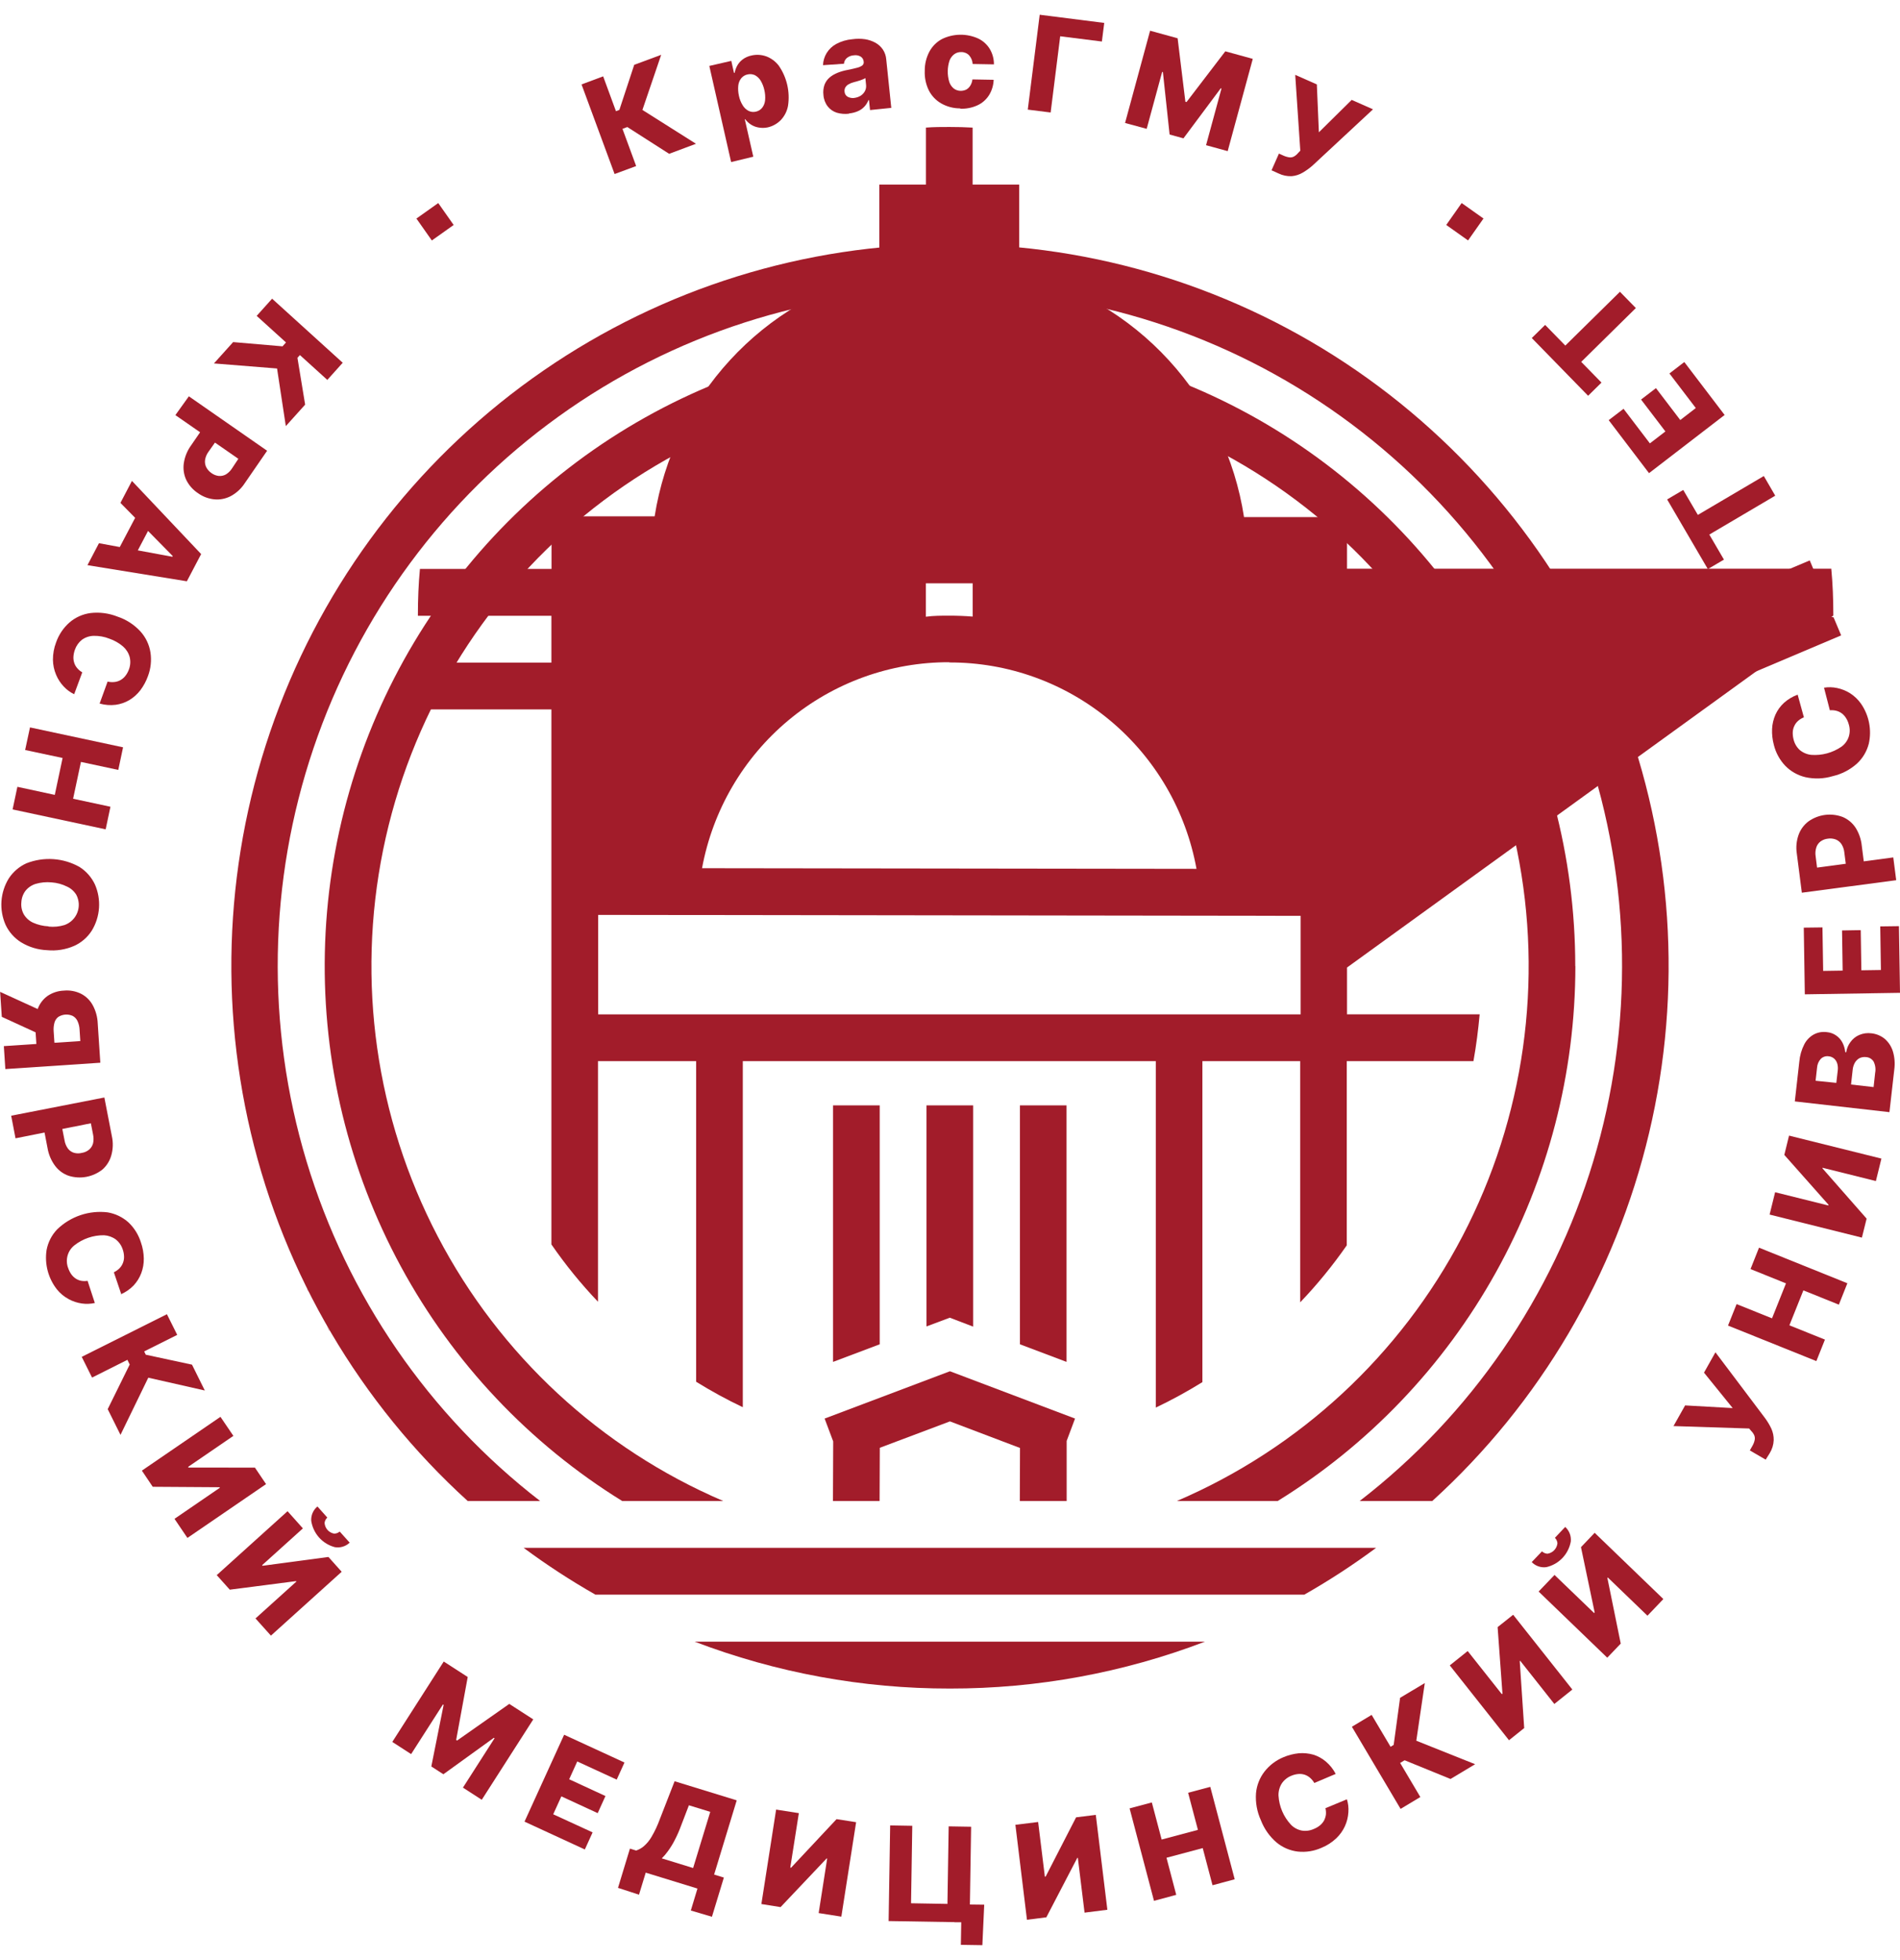 <svg width="95" height="98" viewBox="0 0 95 98" fill="none" xmlns="http://www.w3.org/2000/svg">
<path d="M47.496 12.204C40.239 12.202 33.151 14.409 27.166 18.534C21.182 22.659 16.581 28.509 13.971 35.313C11.361 42.117 10.863 49.557 12.544 56.651C14.224 63.745 18.005 70.161 23.386 75.053H27.008C21.443 70.754 17.358 64.812 15.325 58.061C13.293 51.31 13.415 44.089 15.675 37.411C17.934 30.734 22.218 24.934 27.925 20.828C33.632 16.721 40.475 14.512 47.495 14.512C54.514 14.512 61.358 16.721 67.064 20.828C72.771 24.934 77.055 30.734 79.315 37.411C81.574 44.089 81.697 51.31 79.664 58.061C77.631 64.812 73.546 70.754 67.982 75.053H71.613C76.995 70.16 80.775 63.744 82.455 56.649C84.136 49.554 83.638 42.115 81.027 35.31C78.416 28.506 73.814 22.656 67.829 18.531C61.843 14.406 54.754 12.2 47.496 12.204Z" fill="#A21C2A"/>
<path d="M78.763 48.306C78.764 42.829 77.34 37.447 74.631 32.694C71.923 27.941 68.025 23.982 63.324 21.209C58.623 18.437 53.283 16.948 47.832 16.89C42.382 16.831 37.011 18.206 32.252 20.877C27.493 23.548 23.512 27.423 20.704 32.117C17.896 36.811 16.358 42.161 16.242 47.637C16.127 53.112 17.439 58.523 20.047 63.333C22.655 68.142 26.469 72.182 31.111 75.053H36.165C30.029 72.427 24.985 67.753 21.886 61.82C18.787 55.887 17.822 49.06 19.156 42.495C20.489 35.93 24.039 30.029 29.204 25.791C34.37 21.554 40.834 19.239 47.502 19.239C54.171 19.239 60.635 21.554 65.8 25.791C70.966 30.029 74.516 35.93 75.849 42.495C77.183 49.06 76.218 55.887 73.119 61.82C70.019 67.753 64.975 72.427 58.84 75.053H63.884C68.431 72.242 72.186 68.308 74.791 63.626C77.397 58.944 78.766 53.67 78.769 48.306" fill="#A21C2A"/>
<path d="M15.356 64.46C15.378 64.507 15.403 64.554 15.425 64.595C15.409 64.546 15.387 64.499 15.363 64.454" fill="#A21C2A"/>
<path d="M16.475 66.539C16.428 66.454 16.372 66.361 16.319 66.273C16.366 66.367 16.413 66.454 16.465 66.548" fill="#A21C2A"/>
<path d="M47.494 84.429C51.852 84.435 56.174 83.641 60.248 82.085H34.733C38.809 83.641 43.134 84.435 47.494 84.429Z" fill="#A21C2A"/>
<path d="M29.766 79.735H65.214C66.457 79.028 67.656 78.246 68.805 77.394H26.182C27.331 78.246 28.53 79.027 29.772 79.735" fill="#A21C2A"/>
<path d="M48.658 55.269H46.325V66.323L47.49 65.886L48.658 66.333V55.269Z" fill="#A21C2A"/>
<path d="M41.653 55.269V68.096L43.986 67.216V55.269H41.653Z" fill="#A21C2A"/>
<path d="M50.997 55.269V67.216L53.327 68.096V55.269H50.997Z" fill="#A21C2A"/>
<path d="M46.294 29.167H48.633V30.83C48.251 30.799 47.863 30.784 47.465 30.784C47.067 30.784 46.682 30.784 46.294 30.837V29.167ZM47.465 33.124C50.403 33.114 53.25 34.142 55.509 36.029C57.769 37.915 59.296 40.539 59.825 43.443L35.102 43.411C35.637 40.512 37.167 37.893 39.426 36.011C41.685 34.129 44.53 33.103 47.465 33.112M29.909 50.721V45.746L65.031 45.793V50.721H29.909ZM91.666 30.78V30.718C91.666 29.953 91.635 29.186 91.564 28.437H67.351V25.855H62.201C61.749 22.922 60.439 20.19 58.437 18.008C56.435 15.825 53.832 14.29 50.959 13.599V9.229H48.63V6.38C48.248 6.358 47.859 6.349 47.471 6.349C47.083 6.349 46.688 6.349 46.297 6.38V9.229H43.967V9.426V13.602C41.103 14.295 38.507 15.825 36.508 17.999C34.508 20.174 33.194 22.894 32.732 25.818H27.576V28.446H20.997C20.926 29.195 20.895 29.963 20.895 30.727V30.79H27.57V33.131H21.003C21.075 33.92 21.174 34.691 21.314 35.471H27.57V62.222C28.27 63.238 29.049 64.196 29.899 65.088V53.059H34.807V69.089C35.561 69.556 36.339 69.982 37.14 70.362V53.059H57.79V70.381C58.59 70 59.367 69.575 60.12 69.107V53.059H65.009V65.119C65.858 64.231 66.636 63.278 67.338 62.269V53.059H73.672C73.812 52.288 73.911 51.498 73.983 50.718H67.351V48.377L91.666 30.78Z" fill="#A21C2A"/>
<path d="M41.231 70.93L41.66 72.073L41.648 75.053H43.98L43.99 72.391L47.497 71.071L51 72.4L50.991 75.053H53.333V72.048L53.752 70.93L47.497 68.564L41.231 70.93Z" fill="#A21C2A"/>
<path d="M33.457 7.691L31.366 6.352L31.124 6.443L31.808 8.303L30.73 8.702L29.077 4.221L30.158 3.818L30.798 5.56L30.969 5.494L31.711 3.241L33.059 2.741L32.121 5.497L34.799 7.189L33.457 7.691Z" fill="#A21C2A"/>
<path d="M36.556 8.103L35.466 3.297L36.565 3.044L36.699 3.643H36.733C36.756 3.52 36.798 3.401 36.857 3.291C36.923 3.169 37.014 3.062 37.124 2.978C37.256 2.877 37.409 2.808 37.572 2.776C37.812 2.719 38.063 2.732 38.296 2.813C38.551 2.904 38.775 3.068 38.939 3.284C39.343 3.869 39.508 4.587 39.401 5.291C39.352 5.561 39.225 5.811 39.035 6.009C38.855 6.19 38.628 6.316 38.379 6.371C38.223 6.403 38.061 6.403 37.904 6.371C37.771 6.346 37.644 6.294 37.531 6.218C37.428 6.149 37.337 6.062 37.261 5.962H37.239L37.665 7.835L36.556 8.103ZM36.947 4.795C36.982 4.963 37.046 5.124 37.137 5.269C37.207 5.386 37.308 5.481 37.429 5.544C37.545 5.6 37.677 5.614 37.802 5.581C37.925 5.553 38.034 5.484 38.112 5.385C38.194 5.277 38.243 5.148 38.255 5.013C38.27 4.843 38.257 4.671 38.218 4.505C38.182 4.337 38.12 4.177 38.032 4.03C37.962 3.916 37.863 3.823 37.746 3.759C37.628 3.705 37.495 3.693 37.37 3.724C37.248 3.751 37.139 3.818 37.059 3.915C36.977 4.021 36.926 4.149 36.913 4.283C36.897 4.454 36.908 4.627 36.947 4.795Z" fill="#A21C2A"/>
<path d="M42.458 5.684C42.25 5.711 42.038 5.694 41.837 5.635C41.659 5.578 41.502 5.469 41.386 5.322C41.26 5.158 41.186 4.959 41.172 4.751C41.15 4.579 41.168 4.404 41.225 4.239C41.278 4.1 41.364 3.975 41.477 3.877C41.596 3.777 41.732 3.697 41.877 3.64C42.039 3.576 42.206 3.528 42.377 3.497C42.576 3.456 42.738 3.422 42.859 3.387C42.953 3.365 43.041 3.325 43.12 3.269C43.144 3.247 43.163 3.219 43.175 3.188C43.186 3.157 43.19 3.124 43.185 3.091C43.182 3.038 43.167 2.987 43.141 2.941C43.114 2.895 43.077 2.857 43.033 2.829C42.929 2.769 42.809 2.747 42.691 2.766C42.564 2.773 42.442 2.82 42.343 2.9C42.258 2.973 42.206 3.076 42.197 3.188L41.15 3.259C41.158 3.045 41.22 2.837 41.331 2.654C41.45 2.46 41.618 2.302 41.818 2.195C42.066 2.064 42.337 1.984 42.617 1.961C42.828 1.931 43.042 1.931 43.253 1.961C43.436 1.989 43.613 2.05 43.775 2.139C43.923 2.222 44.05 2.338 44.145 2.479C44.241 2.625 44.299 2.794 44.312 2.969L44.564 5.394L43.502 5.503L43.449 5.007H43.421C43.374 5.13 43.304 5.243 43.213 5.338C43.121 5.435 43.01 5.512 42.887 5.563C42.748 5.622 42.6 5.659 42.449 5.672M42.722 4.895C42.832 4.881 42.938 4.844 43.033 4.786C43.123 4.728 43.197 4.649 43.247 4.555C43.297 4.459 43.316 4.35 43.303 4.242L43.269 3.905C43.233 3.927 43.196 3.945 43.157 3.962L43.011 4.018L42.846 4.068L42.688 4.111C42.595 4.134 42.506 4.17 42.424 4.218C42.359 4.255 42.304 4.309 42.266 4.374C42.232 4.438 42.219 4.511 42.228 4.583C42.231 4.635 42.246 4.686 42.273 4.731C42.3 4.775 42.338 4.812 42.384 4.839C42.485 4.892 42.6 4.913 42.713 4.898" fill="#A21C2A"/>
<path d="M48.021 5.419C47.684 5.423 47.352 5.337 47.058 5.17C46.791 5.016 46.575 4.787 46.437 4.511C46.292 4.209 46.223 3.876 46.238 3.54C46.234 3.205 46.314 2.875 46.471 2.579C46.613 2.315 46.829 2.098 47.093 1.955C47.376 1.815 47.687 1.741 48.003 1.737C48.319 1.732 48.632 1.798 48.919 1.93C49.153 2.044 49.35 2.223 49.487 2.445C49.627 2.679 49.699 2.947 49.696 3.219L48.633 3.2C48.624 3.04 48.562 2.887 48.456 2.766C48.405 2.713 48.344 2.671 48.276 2.644C48.208 2.616 48.135 2.602 48.062 2.604C47.937 2.599 47.814 2.636 47.714 2.71C47.608 2.79 47.526 2.898 47.478 3.022C47.363 3.369 47.358 3.743 47.462 4.093C47.504 4.222 47.581 4.337 47.686 4.424C47.785 4.5 47.906 4.542 48.031 4.542C48.128 4.543 48.225 4.522 48.313 4.48C48.396 4.433 48.466 4.365 48.515 4.283C48.573 4.188 48.609 4.082 48.621 3.971L49.683 3.99C49.674 4.263 49.594 4.529 49.45 4.761C49.31 4.982 49.11 5.158 48.872 5.266C48.6 5.391 48.302 5.448 48.003 5.435" fill="#A21C2A"/>
<path d="M55.212 1.146L55.094 2.076L53.01 1.814L52.532 5.625L51.389 5.481L51.985 0.737L55.212 1.146Z" fill="#A21C2A"/>
<path d="M57.505 1.536L58.881 1.914L59.269 5.088L59.325 5.104L61.266 2.566L62.639 2.944L61.384 7.557L60.303 7.26L61.074 4.426L61.036 4.417L59.173 6.917L58.48 6.726L58.145 3.605L58.107 3.596L57.334 6.442L56.253 6.149L57.505 1.536Z" fill="#A21C2A"/>
<path d="M63.577 8.515L63.947 7.679L64.167 7.779C64.266 7.824 64.371 7.855 64.478 7.869C64.556 7.877 64.635 7.86 64.705 7.822C64.782 7.777 64.851 7.718 64.907 7.648L65.015 7.535L64.761 3.743L65.842 4.221L65.944 6.615L67.584 4.995L68.65 5.466L65.63 8.275C65.479 8.408 65.316 8.526 65.143 8.628C64.974 8.73 64.783 8.792 64.587 8.809C64.357 8.82 64.129 8.772 63.922 8.671L63.577 8.515Z" fill="#A21C2A"/>
<path d="M11.657 17.105L14.127 17.317L14.3 17.123L12.834 15.794L13.605 14.935L17.136 18.138L16.366 18.996L14.996 17.754L14.872 17.891L15.257 20.232L14.291 21.306L13.853 18.425L10.697 18.172L11.657 17.105Z" fill="#A21C2A"/>
<path d="M9.443 19.816L13.356 22.538L12.238 24.161C12.063 24.43 11.824 24.651 11.542 24.804C11.291 24.936 11.008 24.994 10.726 24.969C10.427 24.941 10.14 24.833 9.896 24.657C9.644 24.491 9.442 24.261 9.309 23.989C9.19 23.729 9.149 23.439 9.191 23.156C9.24 22.832 9.367 22.524 9.561 22.26L10.25 21.258L10.996 21.78L10.427 22.585C10.337 22.706 10.277 22.847 10.253 22.997C10.236 23.122 10.256 23.249 10.312 23.362C10.374 23.48 10.463 23.581 10.573 23.655C10.681 23.734 10.807 23.783 10.94 23.799C11.064 23.809 11.188 23.782 11.297 23.721C11.423 23.642 11.53 23.535 11.608 23.409L11.918 22.941L8.769 20.756L9.443 19.816Z" fill="#A21C2A"/>
<path d="M6.022 25.145L6.597 24.046L10.057 27.704L9.343 29.065L4.373 28.259L4.948 27.161L8.619 27.838L8.638 27.804L6.022 25.145ZM7.756 25.875L6.547 28.172L5.774 27.76L6.982 25.466L7.756 25.875Z" fill="#A21C2A"/>
<path d="M4.982 35.176L5.38 34.08C5.49 34.106 5.603 34.113 5.715 34.102C5.825 34.092 5.93 34.059 6.026 34.005C6.119 33.952 6.202 33.881 6.268 33.796C6.342 33.702 6.4 33.596 6.442 33.484C6.52 33.285 6.535 33.068 6.486 32.86C6.431 32.654 6.316 32.47 6.157 32.329C5.956 32.156 5.724 32.022 5.473 31.936C5.221 31.835 4.952 31.787 4.681 31.793C4.471 31.798 4.268 31.866 4.097 31.989C3.935 32.117 3.813 32.289 3.746 32.485C3.705 32.597 3.68 32.713 3.672 32.832C3.665 32.938 3.679 33.043 3.712 33.144C3.743 33.242 3.794 33.332 3.861 33.409C3.933 33.493 4.018 33.563 4.113 33.618L3.709 34.711C3.512 34.617 3.335 34.487 3.187 34.327C3.025 34.156 2.896 33.957 2.805 33.74C2.705 33.504 2.651 33.251 2.647 32.994C2.645 32.696 2.698 32.399 2.805 32.12C2.938 31.738 3.167 31.396 3.47 31.128C3.768 30.869 4.135 30.705 4.526 30.653C4.983 30.6 5.446 30.661 5.874 30.831C6.314 30.977 6.709 31.232 7.023 31.574C7.288 31.867 7.462 32.232 7.523 32.623C7.583 33.02 7.541 33.426 7.399 33.803C7.308 34.059 7.178 34.3 7.014 34.517C6.862 34.713 6.676 34.88 6.464 35.007C6.255 35.129 6.024 35.209 5.784 35.241C5.519 35.274 5.251 35.253 4.995 35.182" fill="#A21C2A"/>
<path d="M1.5 36.371L6.153 37.367L5.914 38.497L4.047 38.097L3.655 39.938L5.522 40.338L5.283 41.468L0.63 40.472L0.869 39.342L2.739 39.745L3.13 37.9L1.257 37.501L1.5 36.371Z" fill="#A21C2A"/>
<path d="M2.354 47.51C1.893 47.491 1.444 47.355 1.05 47.113C0.713 46.902 0.445 46.597 0.276 46.236C0.115 45.866 0.045 45.463 0.073 45.06C0.102 44.657 0.227 44.267 0.438 43.924C0.655 43.592 0.962 43.328 1.323 43.165C1.751 42.997 2.211 42.926 2.67 42.958C3.129 42.989 3.575 43.123 3.976 43.349C4.31 43.561 4.577 43.864 4.746 44.223C4.908 44.593 4.978 44.996 4.95 45.399C4.922 45.802 4.798 46.192 4.587 46.536C4.373 46.87 4.067 47.135 3.705 47.297C3.28 47.482 2.815 47.555 2.354 47.51ZM2.435 46.33C2.701 46.357 2.971 46.331 3.227 46.252C3.371 46.201 3.503 46.119 3.613 46.013C3.723 45.906 3.809 45.777 3.865 45.634C3.921 45.491 3.946 45.337 3.938 45.184C3.929 45.03 3.888 44.88 3.817 44.744C3.708 44.564 3.548 44.42 3.357 44.333C3.113 44.211 2.847 44.138 2.575 44.12C2.308 44.094 2.039 44.12 1.783 44.195C1.582 44.257 1.405 44.378 1.273 44.542C1.148 44.709 1.077 44.91 1.068 45.119C1.046 45.328 1.09 45.538 1.192 45.721C1.3 45.902 1.459 46.045 1.649 46.133C1.893 46.243 2.155 46.305 2.422 46.318" fill="#A21C2A"/>
<path d="M2.264 50.627L2.342 51.876L0.09 50.843L0.006 49.594L2.264 50.627ZM0.267 53.455L0.192 52.307L4.016 52.054L3.979 51.486C3.973 51.337 3.939 51.19 3.876 51.055C3.827 50.947 3.744 50.857 3.64 50.799C3.525 50.746 3.399 50.722 3.272 50.73C3.146 50.739 3.024 50.778 2.916 50.846C2.823 50.917 2.756 51.017 2.724 51.13C2.685 51.273 2.671 51.422 2.683 51.57L2.752 52.6L1.848 52.659L1.767 51.411C1.738 51.087 1.778 50.76 1.885 50.453C1.978 50.192 2.146 49.966 2.37 49.803C2.613 49.636 2.898 49.542 3.193 49.532C3.487 49.503 3.784 49.557 4.05 49.688C4.297 49.814 4.5 50.012 4.634 50.256C4.788 50.537 4.874 50.85 4.886 51.17L5.016 53.137L0.267 53.455Z" fill="#A21C2A"/>
<path d="M0.559 55.787L5.218 54.876L5.594 56.814C5.663 57.129 5.654 57.456 5.566 57.766C5.49 58.042 5.336 58.289 5.122 58.478C4.886 58.664 4.61 58.789 4.315 58.844C4.021 58.898 3.718 58.88 3.432 58.79C3.162 58.696 2.926 58.523 2.755 58.294C2.56 58.031 2.43 57.724 2.376 57.401L2.146 56.206L3.034 56.034L3.227 57.017C3.25 57.167 3.309 57.309 3.398 57.432C3.476 57.534 3.585 57.609 3.708 57.644C3.837 57.678 3.971 57.678 4.1 57.644C4.231 57.623 4.354 57.567 4.457 57.482C4.552 57.4 4.62 57.291 4.653 57.17C4.685 57.024 4.685 56.873 4.653 56.727L4.544 56.165L0.776 56.917L0.559 55.787Z" fill="#A21C2A"/>
<path d="M6.066 64.72L5.693 63.615C5.795 63.566 5.889 63.501 5.969 63.422C6.045 63.346 6.104 63.256 6.144 63.157C6.184 63.057 6.204 62.951 6.202 62.844C6.201 62.722 6.18 62.601 6.14 62.485C6.078 62.283 5.955 62.104 5.789 61.973C5.618 61.849 5.414 61.776 5.202 61.764C4.664 61.757 4.14 61.936 3.717 62.27C3.553 62.4 3.433 62.58 3.378 62.784C3.322 62.987 3.332 63.203 3.407 63.4C3.444 63.511 3.496 63.616 3.562 63.712C3.623 63.798 3.699 63.872 3.786 63.93C3.872 63.986 3.968 64.025 4.068 64.043C4.171 64.06 4.276 64.06 4.379 64.043L4.742 65.151C4.529 65.198 4.309 65.207 4.093 65.176C3.861 65.143 3.637 65.069 3.432 64.957C3.207 64.836 3.009 64.672 2.848 64.473C2.631 64.198 2.474 63.881 2.384 63.541C2.295 63.202 2.276 62.848 2.329 62.501C2.402 62.112 2.586 61.753 2.86 61.468C3.192 61.147 3.59 60.905 4.026 60.758C4.462 60.611 4.926 60.564 5.382 60.619C5.771 60.684 6.133 60.859 6.426 61.124C6.715 61.399 6.929 61.744 7.047 62.126C7.137 62.383 7.185 62.653 7.19 62.925C7.194 63.173 7.152 63.42 7.066 63.653C6.979 63.885 6.847 64.097 6.678 64.277C6.493 64.468 6.272 64.619 6.028 64.723" fill="#A21C2A"/>
<path d="M5.385 70.459L6.485 68.228L6.37 67.993L4.603 68.88L4.087 67.844L8.346 65.712L8.861 66.745L7.209 67.572L7.289 67.737L9.6 68.234L10.24 69.526L7.414 68.886L6.025 71.745L5.385 70.459Z" fill="#A21C2A"/>
<path d="M11.023 70.843L11.669 71.795L9.405 73.346L9.427 73.38L12.747 73.383L13.303 74.207L9.371 76.898L8.725 75.943L10.995 74.388L10.976 74.363L7.637 74.341L7.094 73.533L11.023 70.843Z" fill="#A21C2A"/>
<path d="M14.378 75.562L15.145 76.421L13.104 78.262L13.132 78.29L16.422 77.85L17.084 78.59L13.546 81.783L12.775 80.924L14.819 79.08L14.8 79.058L11.489 79.486L10.837 78.758L14.378 75.562ZM16.984 76.577L17.484 77.135C17.386 77.228 17.268 77.296 17.139 77.335C17.011 77.374 16.874 77.383 16.742 77.36C16.438 77.28 16.164 77.113 15.954 76.878C15.745 76.643 15.608 76.352 15.561 76.04C15.553 75.905 15.577 75.769 15.631 75.645C15.685 75.521 15.768 75.411 15.872 75.325L16.366 75.881C16.29 75.949 16.241 76.044 16.229 76.146C16.237 76.277 16.289 76.401 16.375 76.498C16.462 76.596 16.579 76.661 16.708 76.683C16.811 76.682 16.911 76.644 16.99 76.577" fill="#A21C2A"/>
<path d="M22.187 83.078L23.386 83.852L22.808 86.998L22.855 87.029L25.464 85.197L26.663 85.971L24.088 89.991L23.147 89.383L24.728 86.914L24.694 86.892L22.169 88.715L21.566 88.325L22.181 85.247L22.147 85.225L20.556 87.707L19.615 87.098L22.187 83.078Z" fill="#A21C2A"/>
<path d="M26.226 91.084L28.207 86.739L31.224 88.128L30.835 88.983L28.863 88.075L28.459 88.965L30.273 89.804L29.885 90.659L28.068 89.82L27.661 90.716L29.63 91.621L29.242 92.476L26.226 91.084Z" fill="#A21C2A"/>
<path d="M30.9 94.395L31.497 92.432L31.807 92.529C31.946 92.483 32.075 92.411 32.186 92.317C32.343 92.182 32.475 92.022 32.578 91.842C32.744 91.559 32.883 91.262 32.994 90.953L33.73 89.064L36.836 90.019L35.706 93.731L36.193 93.88L35.597 95.84L34.541 95.528L34.873 94.43L32.286 93.634L31.95 94.736L30.9 94.395ZM33.075 92.916L34.656 93.403L35.513 90.594L34.445 90.266L34.056 91.28C33.964 91.534 33.855 91.781 33.73 92.02C33.635 92.206 33.524 92.385 33.401 92.554C33.309 92.685 33.205 92.807 33.09 92.919" fill="#A21C2A"/>
<path d="M38.806 90.481L39.942 90.659L39.514 93.381L39.554 93.387L41.828 90.959L42.806 91.112L42.067 95.834L40.933 95.656L41.359 92.931L41.331 92.925L39.029 95.357L38.069 95.204L38.806 90.481Z" fill="#A21C2A"/>
<path d="M44.431 96.055L44.508 91.273L45.614 91.292L45.552 95.165L47.372 95.197L47.434 91.32L48.556 91.339L48.481 96.121L44.431 96.055ZM49.211 95.237L49.118 97.26L48.043 97.244L48.062 96.114H47.726V95.219L49.211 95.237Z" fill="#A21C2A"/>
<path d="M50.77 91.242L51.907 91.102L52.243 93.836L52.283 93.83L53.805 90.868L54.79 90.746L55.368 95.49L54.228 95.634L53.892 92.893L53.864 92.897L52.317 95.868L51.348 95.99L50.77 91.242Z" fill="#A21C2A"/>
<path d="M57.7 95.044L56.48 90.421L57.592 90.125L58.082 91.979L59.896 91.495L59.406 89.641L60.514 89.345L61.735 93.967L60.626 94.264L60.136 92.406L58.325 92.89L58.812 94.744L57.7 95.044Z" fill="#A21C2A"/>
<path d="M66.785 88.698L65.717 89.151C65.66 89.054 65.588 88.966 65.503 88.892C65.423 88.822 65.33 88.769 65.229 88.736C65.129 88.704 65.023 88.693 64.919 88.702C64.798 88.712 64.68 88.742 64.568 88.789C64.372 88.867 64.204 89.003 64.086 89.179C63.974 89.36 63.917 89.571 63.925 89.785C63.958 90.326 64.177 90.839 64.546 91.236C64.691 91.387 64.879 91.489 65.083 91.529C65.288 91.565 65.499 91.537 65.689 91.451C65.801 91.407 65.906 91.346 66 91.27C66.081 91.203 66.149 91.122 66.202 91.03C66.248 90.939 66.28 90.841 66.295 90.74C66.306 90.63 66.298 90.519 66.273 90.412L67.345 89.966C67.41 90.174 67.436 90.394 67.419 90.612C67.391 91.108 67.174 91.575 66.814 91.916C66.598 92.121 66.346 92.283 66.071 92.394C65.702 92.558 65.296 92.623 64.894 92.581C64.504 92.536 64.135 92.379 63.831 92.129C63.48 91.828 63.209 91.444 63.043 91.011C62.85 90.59 62.767 90.126 62.8 89.663C62.836 89.268 62.984 88.892 63.226 88.58C63.471 88.266 63.792 88.022 64.158 87.868C64.407 87.761 64.671 87.693 64.941 87.665C65.187 87.645 65.436 87.669 65.674 87.737C65.901 87.809 66.112 87.926 66.295 88.081C66.498 88.254 66.666 88.466 66.789 88.705" fill="#A21C2A"/>
<path d="M72.526 88.951L70.231 88.015L70.007 88.149L71.017 89.853L70.029 90.446L67.594 86.339L68.582 85.746L69.529 87.341L69.684 87.247L70.004 84.894L71.24 84.154L70.815 87.038L73.756 88.212L72.526 88.951Z" fill="#A21C2A"/>
<path d="M72.489 83.271L73.384 82.554L75.092 84.71L75.123 84.685L74.881 81.358L75.658 80.74L78.618 84.479L77.717 85.2L76.009 83.04L75.987 83.059L76.21 86.405L75.45 87.014L72.489 83.271Z" fill="#A21C2A"/>
<path d="M77.745 76.892L78.26 76.349C78.36 76.439 78.438 76.552 78.487 76.679C78.535 76.805 78.553 76.941 78.54 77.076C78.484 77.387 78.338 77.675 78.121 77.903C77.903 78.131 77.623 78.29 77.316 78.359C77.183 78.377 77.048 78.364 76.921 78.32C76.794 78.276 76.679 78.203 76.586 78.106L77.099 77.569C77.173 77.64 77.27 77.682 77.372 77.688C77.501 77.668 77.62 77.607 77.71 77.513C77.801 77.418 77.858 77.296 77.872 77.166C77.864 77.062 77.819 76.965 77.745 76.892ZM76.931 79.579L77.726 78.749L79.705 80.653L79.733 80.624L79.049 77.36L79.733 76.642L83.168 79.954L82.373 80.787L80.391 78.877L80.369 78.899L81.037 82.182L80.363 82.887L76.931 79.579Z" fill="#A21C2A"/>
<path d="M88.284 72.984L87.492 72.523L87.614 72.307C87.672 72.211 87.713 72.106 87.735 71.995C87.75 71.919 87.742 71.839 87.713 71.767C87.675 71.685 87.622 71.61 87.558 71.546L87.458 71.427L83.675 71.305L84.256 70.272L86.635 70.406L85.2 68.634L85.772 67.616L88.256 70.912C88.376 71.076 88.48 71.25 88.567 71.433C88.648 71.614 88.689 71.81 88.685 72.008C88.676 72.239 88.607 72.463 88.486 72.66L88.284 72.984Z" fill="#A21C2A"/>
<path d="M90.818 68.056L86.401 66.28L86.83 65.206L88.601 65.918L89.299 64.17L87.526 63.455L87.951 62.385L92.368 64.164L91.943 65.234L90.169 64.52L89.47 66.267L91.247 66.982L90.818 68.056Z" fill="#A21C2A"/>
<path d="M88.48 60.73L88.756 59.613L91.415 60.275L91.424 60.237L89.216 57.747L89.452 56.782L94.071 57.931L93.794 59.054L91.129 58.39L91.123 58.418L93.331 60.933L93.095 61.882L88.48 60.73Z" fill="#A21C2A"/>
<path d="M94.472 55.609L89.741 55.072L89.965 53.09C89.991 52.785 90.076 52.486 90.216 52.214C90.324 52.004 90.492 51.832 90.698 51.72C90.896 51.616 91.122 51.577 91.344 51.608C91.511 51.622 91.672 51.68 91.81 51.777C91.94 51.867 92.047 51.988 92.121 52.129C92.199 52.28 92.247 52.444 92.263 52.613H92.31C92.338 52.427 92.411 52.251 92.524 52.101C92.635 51.948 92.784 51.827 92.956 51.752C93.152 51.667 93.367 51.638 93.577 51.667C93.819 51.694 94.047 51.789 94.236 51.942C94.427 52.108 94.568 52.324 94.643 52.566C94.732 52.862 94.756 53.174 94.714 53.481L94.472 55.609ZM91.816 54.145L91.888 53.521C91.902 53.407 91.894 53.292 91.863 53.181C91.836 53.085 91.782 52.998 91.707 52.931C91.631 52.865 91.535 52.824 91.434 52.816C91.363 52.805 91.29 52.81 91.222 52.833C91.153 52.855 91.091 52.893 91.04 52.944C90.929 53.065 90.864 53.22 90.853 53.384L90.779 54.039L91.816 54.145ZM93.68 54.355L93.757 53.646C93.795 53.453 93.767 53.254 93.68 53.078C93.639 53.014 93.585 52.961 93.52 52.922C93.455 52.884 93.382 52.861 93.307 52.856C93.196 52.842 93.083 52.859 92.981 52.906C92.884 52.957 92.804 53.034 92.748 53.128C92.684 53.241 92.644 53.367 92.633 53.496L92.552 54.227L93.68 54.355Z" fill="#A21C2A"/>
<path d="M95 49.642L90.241 49.717L90.189 46.383L91.123 46.371L91.158 48.546L92.133 48.531L92.102 46.524L93.037 46.508L93.068 48.515L94.046 48.5L94.012 46.321L94.947 46.309L95 49.642Z" fill="#A21C2A"/>
<path d="M94.81 44.011L90.092 44.636L89.84 42.675C89.792 42.361 89.823 42.039 89.93 41.739C90.027 41.471 90.2 41.238 90.427 41.068C90.673 40.895 90.957 40.784 91.255 40.746C91.552 40.708 91.855 40.744 92.136 40.85C92.398 40.961 92.622 41.148 92.779 41.386C92.953 41.662 93.059 41.976 93.09 42.301L93.245 43.509L92.344 43.624L92.217 42.629C92.203 42.479 92.154 42.334 92.074 42.207C92.004 42.102 91.903 42.02 91.785 41.973C91.661 41.928 91.527 41.913 91.397 41.933C91.263 41.946 91.136 41.995 91.027 42.073C90.928 42.148 90.854 42.251 90.816 42.37C90.77 42.514 90.758 42.666 90.782 42.816L90.853 43.381L94.664 42.872L94.81 44.011Z" fill="#A21C2A"/>
<path d="M89.884 34.738L90.195 35.868C90.089 35.908 89.991 35.968 89.906 36.043C89.827 36.112 89.763 36.197 89.719 36.292C89.671 36.389 89.644 36.496 89.638 36.604C89.633 36.725 89.646 36.846 89.676 36.963C89.723 37.17 89.831 37.357 89.986 37.5C90.149 37.636 90.348 37.721 90.558 37.744C91.095 37.785 91.629 37.64 92.074 37.335C92.244 37.212 92.371 37.038 92.437 36.839C92.502 36.636 92.502 36.417 92.437 36.214C92.408 36.104 92.362 35.999 92.3 35.902C92.245 35.813 92.175 35.735 92.092 35.671C92.01 35.61 91.918 35.566 91.819 35.54C91.713 35.513 91.602 35.504 91.493 35.515L91.201 34.385C91.416 34.35 91.636 34.355 91.85 34.401C92.08 34.448 92.3 34.536 92.499 34.66C92.715 34.797 92.902 34.975 93.049 35.184C93.249 35.472 93.386 35.799 93.454 36.143C93.521 36.488 93.517 36.842 93.44 37.185C93.342 37.569 93.135 37.916 92.844 38.184C92.501 38.49 92.086 38.704 91.639 38.808C91.196 38.942 90.727 38.96 90.275 38.861C89.891 38.771 89.539 38.573 89.263 38.29C88.987 37.999 88.791 37.641 88.694 37.25C88.623 36.988 88.592 36.717 88.604 36.445C88.616 36.197 88.674 35.954 88.775 35.727C88.876 35.505 89.021 35.306 89.201 35.141C89.4 34.964 89.631 34.826 89.881 34.735" fill="#A21C2A"/>
<path d="M87.672 33.627L87.228 32.563L89.754 31.495L89.738 31.458L86.486 30.793L86.101 29.875L90.487 28.021L90.934 29.086L88.402 30.156L88.412 30.184L91.679 30.868L92.058 31.77L87.672 33.627Z" fill="#A21C2A"/>
<path d="M86.197 27.981L85.392 28.455L83.357 24.972L84.162 24.498L84.892 25.746L88.191 23.802L88.762 24.785L85.466 26.729L86.197 27.981Z" fill="#A21C2A"/>
<path d="M86.231 20.749L82.451 23.658L80.435 21.008L81.177 20.44L82.494 22.169L83.27 21.573L82.053 19.978L82.798 19.407L84.013 21.002L84.79 20.403L83.472 18.674L84.215 18.102L86.231 20.749Z" fill="#A21C2A"/>
<path d="M80.074 19.13L79.406 19.789L76.589 16.902L77.257 16.246L78.266 17.279L80.997 14.589L81.792 15.403L79.061 18.094L80.074 19.13Z" fill="#A21C2A"/>
<path d="M21.912 10.153L20.821 10.928L21.592 12.024L22.683 11.249L21.912 10.153Z" fill="#A21C2A"/>
<path d="M73.083 10.152L72.312 11.248L73.403 12.022L74.174 10.926L73.083 10.152Z" fill="#A21C2A"/>
</svg>
